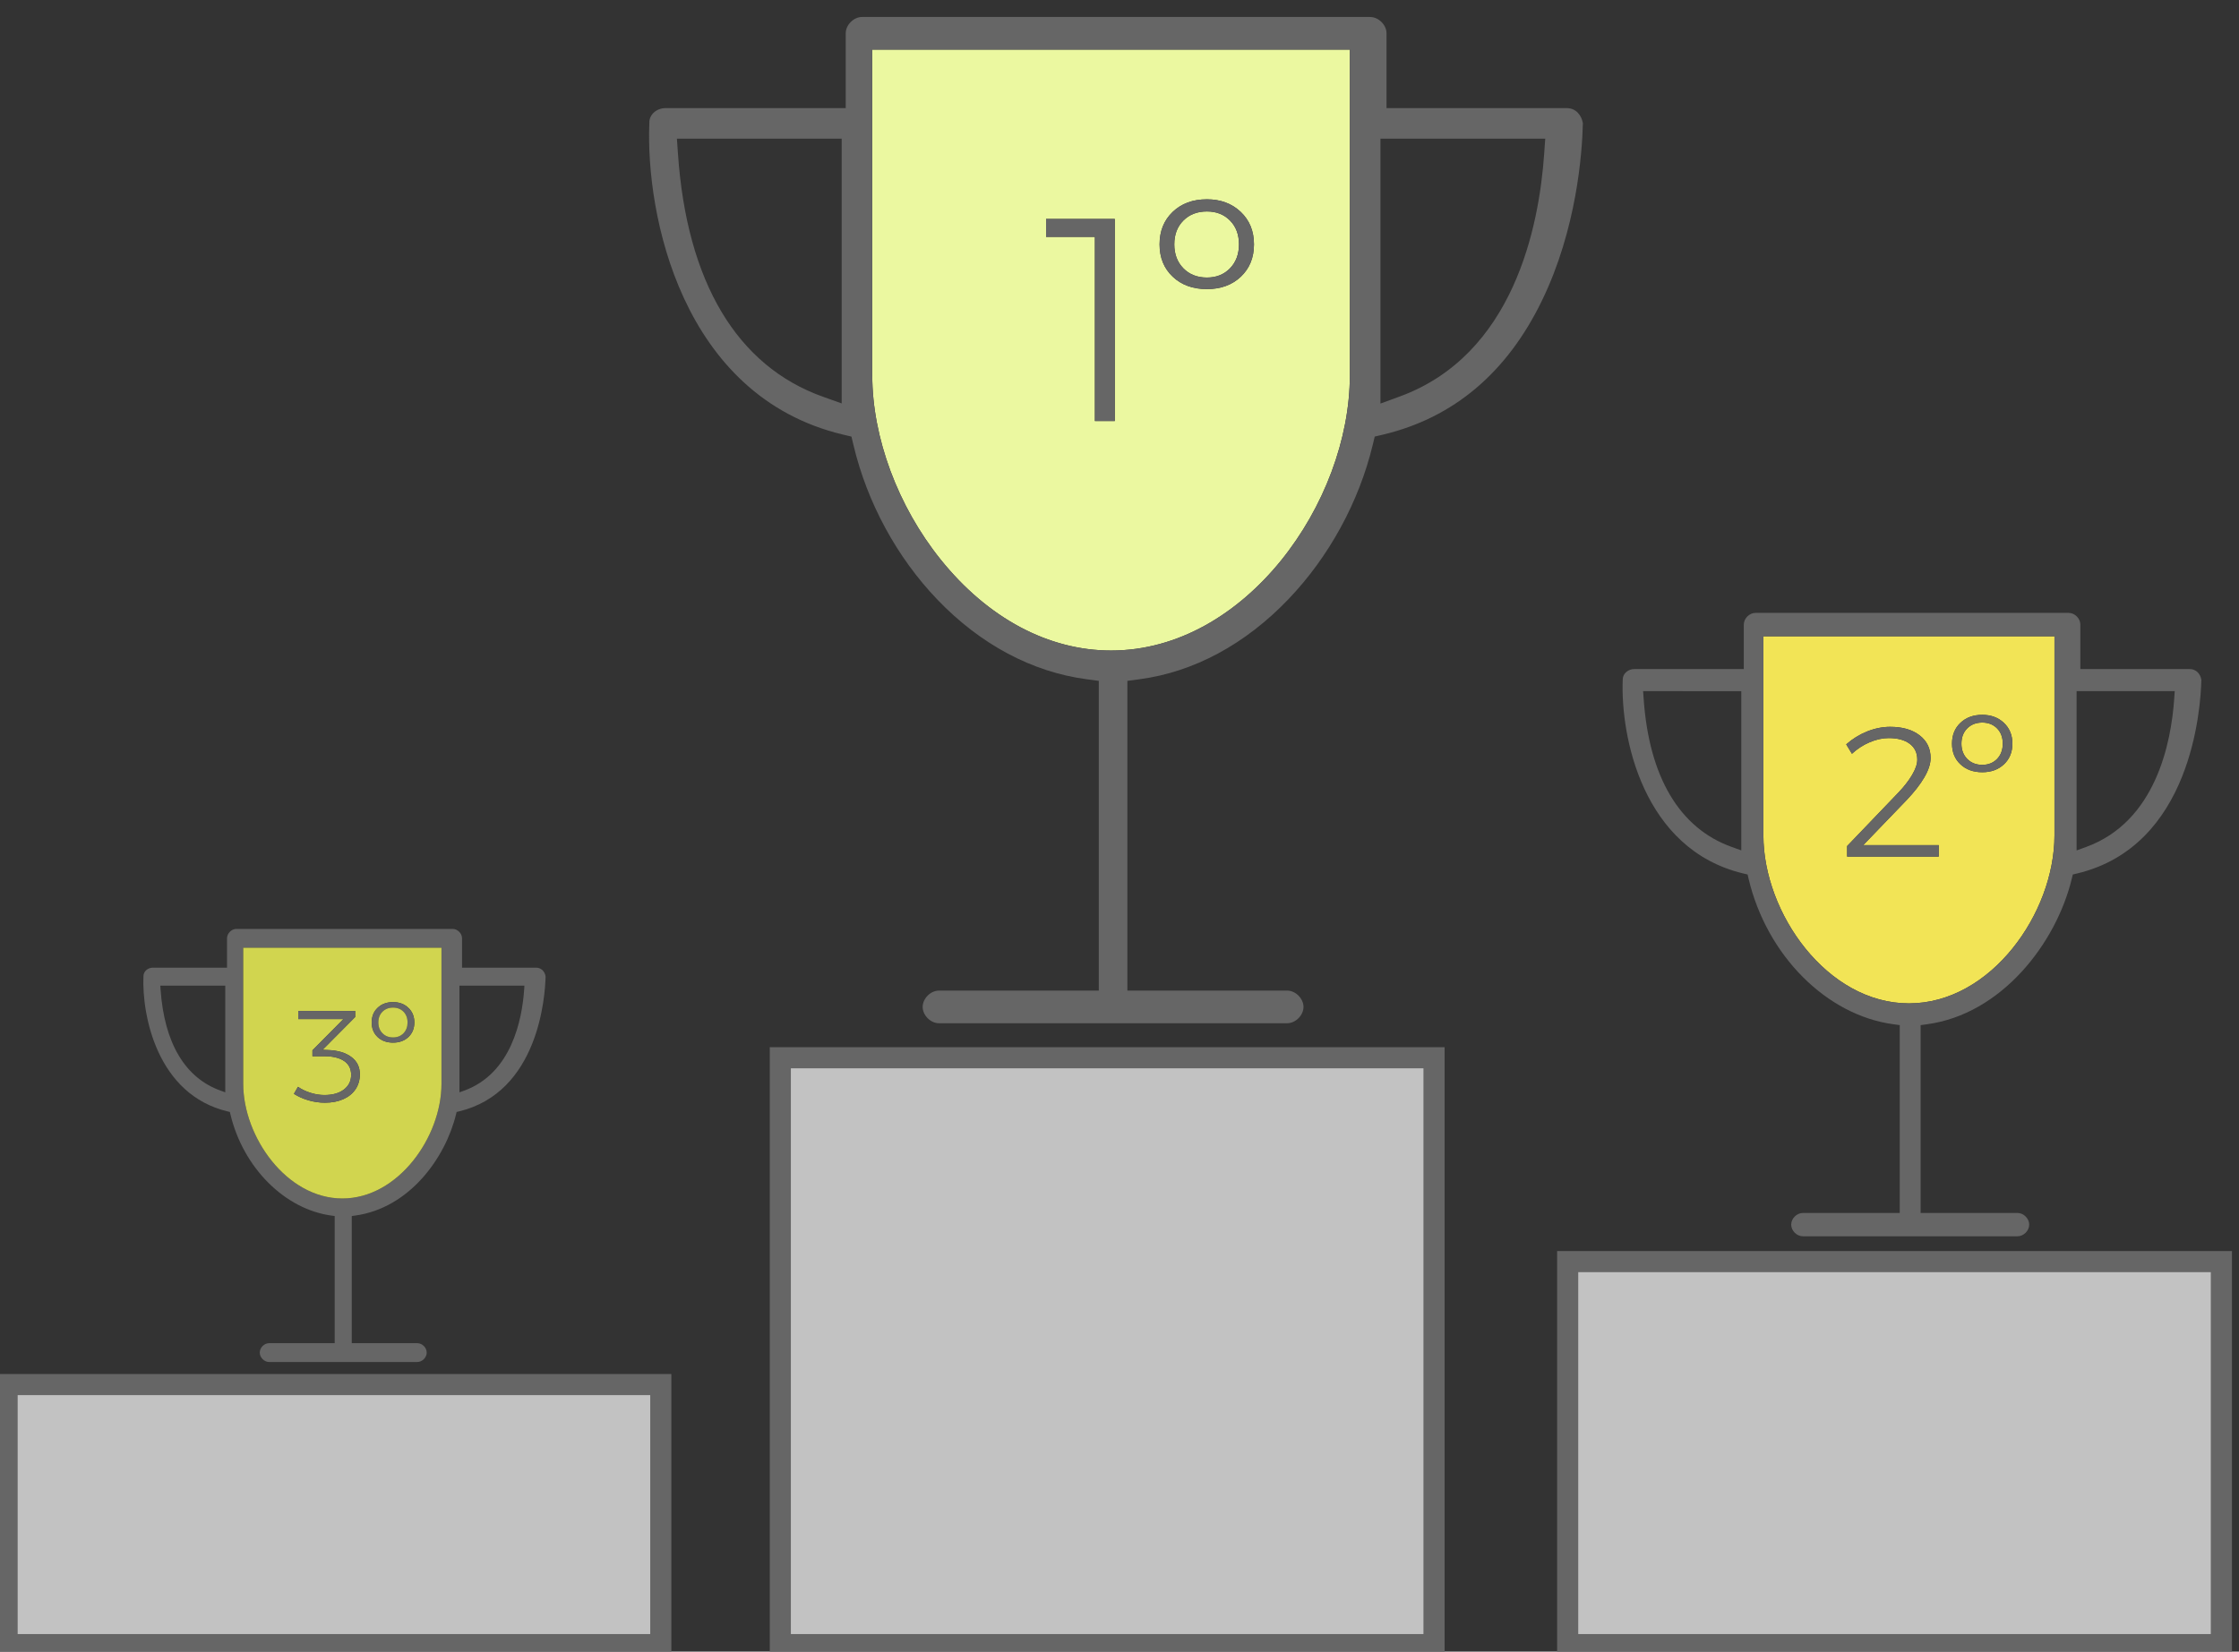 <?xml version="1.0" encoding="utf-8"?>
<!-- Generator: Adobe Illustrator 15.0.2, SVG Export Plug-In . SVG Version: 6.00 Build 0)  -->
<!DOCTYPE svg PUBLIC "-//W3C//DTD SVG 1.1//EN" "http://www.w3.org/Graphics/SVG/1.1/DTD/svg11.dtd">
<svg version="1.1" id="Capa_1" xmlns="http://www.w3.org/2000/svg" xmlns:xlink="http://www.w3.org/1999/xlink" x="0px" y="0px"
	 width="637px" height="470px" viewBox="0 0 637 470" enable-background="new 0 0 637 470" xml:space="preserve">
<rect x="0" y="0" width="637" height="470" fill="#333333" stroke="none"/>
<g>
	<g>
		<g>
			<g id="XMLID_1_">
				<g>
					<path fill="#F2E456" d="M568.17,207.28c1.08,1.1,1.62,2.54,1.62,4.33s-0.54,3.24-1.62,4.36c-1.09,1.12-2.49,1.68-4.21,1.68
						c-1.75,0-3.17-0.56-4.28-1.68c-1.1-1.12-1.649-2.57-1.649-4.36s0.55-3.23,1.649-4.33c1.101-1.11,2.53-1.66,4.28-1.66
						C565.68,205.62,567.08,206.17,568.17,207.28z"/>
					<path fill="#F2E456" d="M584.5,181.06v56.67c0,22.1-18.09,47.8-41.4,47.8c-23.319,0-41.409-25.7-41.409-47.8v-56.67H584.5z
						 M570.14,217.49c1.591-1.5,2.391-3.46,2.391-5.88s-0.811-4.39-2.42-5.91c-1.61-1.52-3.66-2.28-6.15-2.28
						c-2.55,0-4.63,0.76-6.22,2.28c-1.601,1.52-2.391,3.49-2.391,5.91s0.79,4.38,2.391,5.88c1.59,1.51,3.67,2.26,6.22,2.26
						C566.49,219.75,568.54,219,570.14,217.49z M551.571,243.76v-3.26h-21.48l12.391-12.87c2.1-2.21,3.76-4.33,4.97-6.38
						c1.2-2.05,1.81-3.9,1.81-5.54c0-2.7-1.04-4.85-3.13-6.46c-2.08-1.61-4.87-2.42-8.38-2.42c-2.17,0-4.35,0.44-6.54,1.31
						c-2.19,0.88-4.17,2.1-5.96,3.68l1.63,2.68c1.51-1.4,3.19-2.5,5.04-3.28c1.86-0.79,3.66-1.19,5.41-1.19
						c2.56,0,4.55,0.55,5.99,1.63c1.439,1.09,2.149,2.59,2.149,4.52c0,1.23-0.489,2.67-1.47,4.33c-0.98,1.67-2.31,3.37-3.99,5.12
						l-14.5,15.13v3H551.571z"/>
					<path fill="#EBF8A0" d="M349.941,62.76c1.699,1.72,2.55,3.98,2.55,6.78c0,2.79-0.851,5.06-2.55,6.81
						c-1.7,1.76-3.891,2.63-6.57,2.63c-2.74,0-4.97-0.87-6.7-2.63c-1.72-1.75-2.58-4.02-2.58-6.81c0-2.8,0.86-5.06,2.58-6.78
						c1.73-1.73,3.96-2.59,6.7-2.59C346.05,60.17,348.24,61.03,349.941,62.76z"/>
					<path fill="#EBF8A0" d="M384.031,18.12v88.7c0,36.21-29.67,78.3-67.93,78.3c-17.83,0-35.05-9.19-48.48-25.9
						c-12.19-15.15-19.46-34.74-19.46-52.4v-88.7v-4h4h127.87h4V18.12z M356.76,69.54c0-3.78-1.26-6.86-3.779-9.25
						c-2.521-2.38-5.721-3.57-9.61-3.57c-4,0-7.24,1.19-9.73,3.57c-2.5,2.39-3.739,5.47-3.739,9.25c0,3.77,1.239,6.84,3.739,9.2
						c2.49,2.35,5.73,3.53,9.73,3.53c3.939,0,7.16-1.18,9.649-3.53C355.51,76.38,356.76,73.31,356.76,69.54z M317.16,119.81v-57.5
						h-19.55v5.09h13.89v52.41H317.16z"/>
					<path fill="#666666" d="M635,356v115H443V356H635z M629,465V362H449v103H629z"/>
					<path fill="#666666" d="M622.97,190.39c1.721,0,3.04,1.23,3.32,3.08c-0.19,8.21-2.84,47.35-35.38,55.1l-1.19,0.279l-0.29,1.19
						c-4.46,18.46-20.06,38.62-41.27,41.44l-1.74,0.239v53.45h27.561c1.739,0,3.329,1.58,3.329,3.32s-1.59,3.319-3.329,3.319H512.92
						c-1.74,0-3.32-1.579-3.32-3.319s1.58-3.32,3.32-3.32h27.561v-53.45l-1.73-0.239c-19.12-2.54-36.09-19.58-41.28-41.431
						l-0.279-1.2l-1.2-0.279c-28.681-6.83-34.99-39.05-34.32-55.21c0-1.64,1.49-2.97,3.33-2.97h31.11v-12.65
						c0-1.74,1.58-3.33,3.319-3.33h89.11c1.74,0,3.32,1.59,3.32,3.33v12.65H622.97z M618.571,198.82l0.149-2.14H590.8v45.33
						l2.681-0.979C613.281,233.83,617.7,211.49,618.571,198.82z M584.5,237.73v-56.67h-82.81v56.67c0,22.1,18.09,47.8,41.409,47.8
						C566.41,285.53,584.5,259.83,584.5,237.73z M495.401,241.99v-45.31H467.47l0.15,2.14c1.54,22.3,10.22,36.9,25.1,42.21
						l2.67,0.96H495.401z"/>
					<path fill="#666666" d="M572.531,211.61c0,2.42-0.8,4.38-2.391,5.88c-1.6,1.51-3.649,2.26-6.18,2.26
						c-2.55,0-4.63-0.75-6.22-2.26c-1.601-1.5-2.391-3.46-2.391-5.88s0.79-4.39,2.391-5.91c1.59-1.52,3.67-2.28,6.22-2.28
						c2.49,0,4.54,0.76,6.15,2.28C571.72,207.22,572.531,209.19,572.531,211.61z M569.79,211.61c0-1.79-0.54-3.23-1.62-4.33
						c-1.09-1.11-2.49-1.66-4.21-1.66c-1.75,0-3.18,0.55-4.28,1.66c-1.1,1.1-1.649,2.54-1.649,4.33s0.55,3.24,1.649,4.36
						c1.11,1.12,2.53,1.68,4.28,1.68c1.72,0,3.12-0.56,4.21-1.68C569.25,214.85,569.79,213.4,569.79,211.61z"/>
					<path fill="#666666" d="M551.571,240.5v3.26H525.51v-3l14.5-15.13c1.681-1.75,3.01-3.45,3.99-5.12
						c0.98-1.66,1.47-3.1,1.47-4.33c0-1.93-0.71-3.43-2.149-4.52c-1.44-1.08-3.431-1.63-5.99-1.63c-1.75,0-3.55,0.4-5.41,1.19
						c-1.85,0.78-3.53,1.88-5.04,3.28l-1.63-2.68c1.79-1.58,3.77-2.8,5.96-3.68c2.19-0.87,4.37-1.31,6.54-1.31
						c3.51,0,6.3,0.81,8.38,2.42c2.09,1.61,3.13,3.76,3.13,6.46c0,1.64-0.609,3.49-1.81,5.54c-1.21,2.05-2.87,4.17-4.97,6.38
						L530.09,240.5H551.571z"/>
					<path fill="#666666" d="M445.7,30.76c2.729,0,4.27,2.12,4.63,4.3c-0.2,8.63-1.771,30.11-11.62,50.43
						c-9.95,20.56-25.16,33.4-45.2,38.18l-2.39,0.56l-0.58,2.39c-3.91,16.2-12.4,31.76-23.91,43.82
						c-12.3,12.89-26.97,20.79-42.42,22.85l-3.47,0.46v3.5v80.64v4h4h41.47c2.38,0,4.64,2.261,4.64,4.65c0,2.38-2.26,4.64-4.64,4.64
						h-99.07c-2.39,0-4.64-2.26-4.64-4.64c0-2.39,2.25-4.65,4.64-4.65h41.47h4v-4v-80.64v-3.5l-3.47-0.46
						c-15.53-2.07-30.2-9.9-42.43-22.64c-11.53-12.01-20.02-27.64-23.9-44.02l-0.57-2.39l-2.4-0.57
						c-46.05-10.97-56.18-62.8-55.1-88.68v-0.08v-0.09c0-2.24,2.08-4.06,4.64-4.06h47.23h4v-4V9.48c0-2.39,2.26-4.65,4.64-4.65
						h144.57v0.01c2.39,0,4.649,2.25,4.649,4.64v17.28v4h4H445.7z M439.321,43.74l0.3-4.28h-4.29h-38.59h-4v4v63.36v2.31v5.71
						l5.359-1.96C430.63,101.06,437.89,64.48,439.321,43.74z M384.031,106.82v-88.7v-4h-4H252.16h-4v4v88.7
						c0,17.66,7.27,37.25,19.46,52.4c13.43,16.71,30.65,25.9,48.48,25.9C354.361,185.12,384.031,143.03,384.031,106.82z
						 M239.46,114.8v-5.68v-2.3V43.46v-4h-4h-38.59h-4.29l0.3,4.27c2.51,36.51,16.77,60.43,41.23,69.16L239.46,114.8z"/>
					<path fill="#666666" d="M411,298v173H219V298H411z M405,465V304H225v161H405z"/>
					<path fill="#666666" d="M352.981,60.29c2.52,2.39,3.779,5.47,3.779,9.25c0,3.77-1.25,6.84-3.74,9.2
						c-2.489,2.35-5.71,3.53-9.649,3.53c-4,0-7.24-1.18-9.73-3.53c-2.5-2.36-3.739-5.43-3.739-9.2c0-3.78,1.239-6.86,3.739-9.25
						c2.49-2.38,5.73-3.57,9.73-3.57C347.26,56.72,350.46,57.91,352.981,60.29z M352.49,69.54c0-2.8-0.851-5.06-2.55-6.78
						c-1.7-1.73-3.891-2.59-6.57-2.59c-2.74,0-4.97,0.86-6.7,2.59c-1.72,1.72-2.58,3.98-2.58,6.78c0,2.79,0.86,5.06,2.58,6.81
						c1.73,1.76,3.96,2.63,6.7,2.63c2.68,0,4.87-0.87,6.57-2.63C351.64,74.6,352.49,72.33,352.49,69.54z"/>
					<polygon fill="#666666" points="317.16,62.31 317.16,119.81 311.5,119.81 311.5,67.4 297.61,67.4 297.61,62.31 					"/>
					<path fill="#666666" d="M191,391v80H-1v-80H191z M185,465v-68H5v68H185z"/>
					<path fill="#666666" d="M152.55,275.37c1.37,0,2.46,1.02,2.67,2.49c-0.13,5.649-1.95,33.01-24.72,38.43l-0.6,0.14l-0.14,0.601
						c-3.01,12.46-13.31,26.819-28.81,28.89l-0.87,0.12v36.18h18.64c1.41,0,2.68,1.28,2.68,2.681c0,1.399-1.28,2.68-2.68,2.68H76.58
						c-1.41,0-2.68-1.28-2.68-2.68c0-1.4,1.27-2.681,2.68-2.681h18.64v-36.18l-0.87-0.12c-13.35-1.78-25.2-13.66-28.81-28.89
						l-0.14-0.601l-0.6-0.14c-20.04-4.771-24.45-27.23-23.99-38.49c0-1.34,1.21-2.43,2.68-2.43h21.1v-8.351
						c0-1.399,1.27-2.68,2.67-2.68h61.51c1.41,0,2.68,1.28,2.68,2.68v8.351H152.55z M149.13,281.55l0.07-1.069h-18.49v30.359
						l1.34-0.479C145.52,305.46,148.53,290.21,149.13,281.55z M125.6,308.44V269.7H69.2v38.74c0,15.079,12.32,32.609,28.2,32.609
						C113.29,341.05,125.6,323.52,125.6,308.44z M64.09,310.84V280.48H45.6l0.08,1.069c1.05,15.23,6.96,25.19,17.08,28.811
						L64.09,310.84z"/>
					<path fill="#D1D54F" d="M125.6,269.7v38.74c0,15.079-12.31,32.609-28.2,32.609c-15.88,0-28.2-17.53-28.2-32.609V269.7H125.6z
						 M116.19,295.11c1.12-1.061,1.69-2.45,1.69-4.15c0-1.71-0.57-3.1-1.71-4.17c-1.14-1.08-2.58-1.62-4.34-1.62
						c-1.8,0-3.27,0.54-4.39,1.62c-1.13,1.07-1.69,2.46-1.69,4.17c0,1.7,0.56,3.08,1.69,4.15c1.12,1.06,2.59,1.59,4.39,1.59
						C113.61,296.7,115.06,296.17,116.19,295.11z M101.18,309.92c0.8-1.22,1.2-2.63,1.2-4.21c0-2.08-0.81-3.72-2.43-4.93
						c-1.62-1.21-3.8-1.86-6.54-1.971l-1.63-0.069l9.27-9.34v-1.71h-16.2v2.3h12.86l-8.82,8.899v1.67h3.33
						c2.42,0,4.31,0.45,5.66,1.351c1.34,0.899,2.02,2.22,2.02,3.95c0,1.729-0.68,3.12-2.04,4.17c-1.36,1.05-3.22,1.58-5.56,1.58
						c-1.34,0-2.67-0.221-3.99-0.641s-2.5-0.979-3.54-1.7l-1.15,2c1.19,0.771,2.56,1.381,4.12,1.841c1.55,0.449,3.12,0.68,4.7,0.68
						c2.01,0,3.76-0.34,5.27-1.021C99.22,312.09,100.37,311.14,101.18,309.92z"/>
					<path fill="#666666" d="M117.88,290.96c0,1.7-0.57,3.09-1.69,4.15c-1.13,1.06-2.58,1.59-4.36,1.59c-1.8,0-3.27-0.53-4.39-1.59
						c-1.13-1.07-1.69-2.45-1.69-4.15c0-1.71,0.56-3.1,1.69-4.17c1.12-1.08,2.59-1.62,4.39-1.62c1.76,0,3.2,0.54,4.34,1.62
						C117.31,287.86,117.88,289.25,117.88,290.96z M115.95,290.96c0-1.26-0.39-2.28-1.15-3.06c-0.77-0.78-1.76-1.17-2.97-1.17
						c-1.23,0-2.24,0.39-3.02,1.17c-0.77,0.77-1.17,1.8-1.17,3.06s0.4,2.28,1.17,3.07c0.78,0.8,1.79,1.189,3.02,1.189
						c1.21,0,2.2-0.39,2.97-1.189C115.57,293.24,115.95,292.22,115.95,290.96z"/>
					<path fill="#D1D54F" d="M114.8,287.9c0.76,0.779,1.15,1.8,1.15,3.06s-0.38,2.28-1.15,3.07c-0.77,0.8-1.76,1.189-2.97,1.189
						c-1.23,0-2.24-0.39-3.02-1.189c-0.77-0.79-1.17-1.811-1.17-3.07s0.4-2.29,1.17-3.06c0.78-0.78,1.79-1.17,3.02-1.17
						C113.04,286.73,114.03,287.12,114.8,287.9z"/>
					<path fill="#666666" d="M102.38,305.71c0,1.58-0.4,2.99-1.2,4.21c-0.81,1.22-1.96,2.17-3.47,2.85
						c-1.51,0.681-3.26,1.021-5.27,1.021c-1.58,0-3.15-0.23-4.7-0.68c-1.56-0.46-2.93-1.07-4.12-1.841l1.15-2
						c1.04,0.721,2.22,1.28,3.54,1.7s2.65,0.641,3.99,0.641c2.34,0,4.2-0.53,5.56-1.58c1.36-1.05,2.04-2.44,2.04-4.17
						c0-1.73-0.68-3.051-2.02-3.95c-1.35-0.9-3.24-1.351-5.66-1.351h-3.33v-1.67l8.82-8.899H84.85v-2.3h16.2v1.71l-9.27,9.34
						l1.63,0.069c2.74,0.11,4.92,0.761,6.54,1.971C101.57,301.99,102.38,303.63,102.38,305.71z"/>
				</g>
				<g>
				</g>
			</g>
		</g>
	</g>
</g>
<polyline opacity="0.7" fill="#FFFFFF" points="405,304 405,465 225,465 225,304 405,304 "/>
<polyline opacity="0.7" fill="#FFFFFF" points="185,397 185,465 5,465 5,397 185,397 "/>
<polyline opacity="0.7" fill="#FFFFFF" points="629,362 629,465 449,465 449,362 629,362 "/>
</svg>
